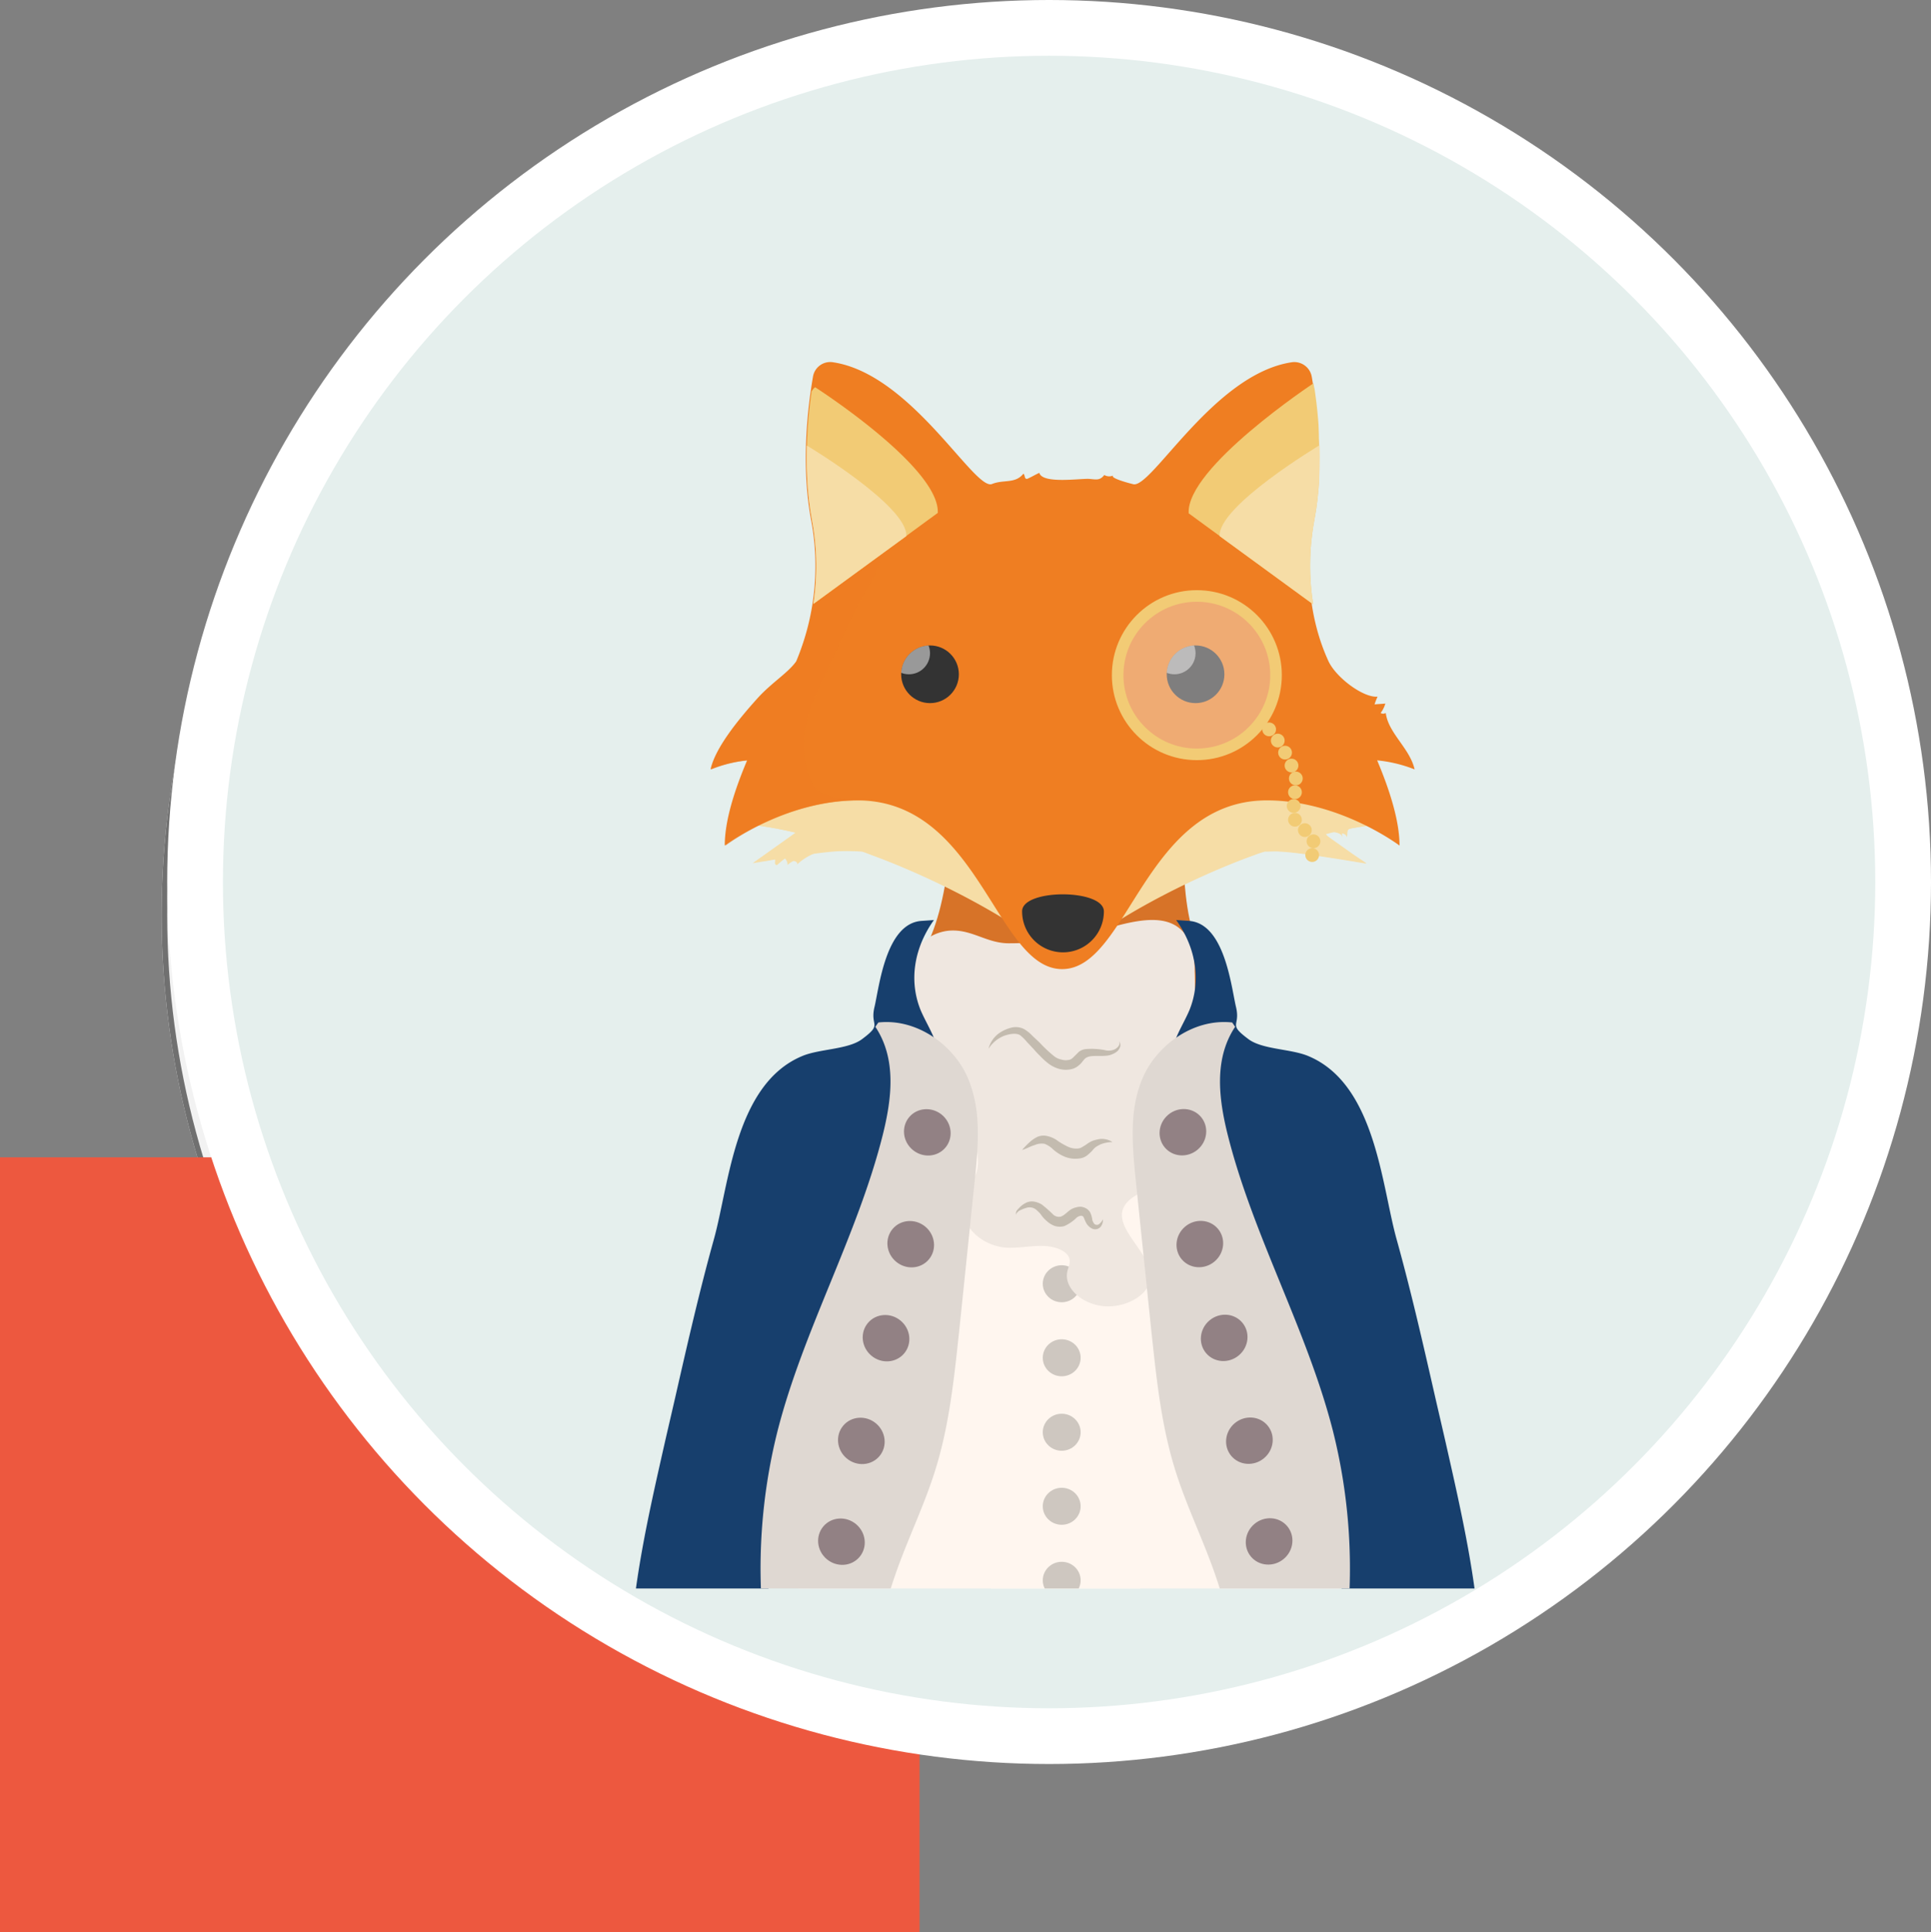 <svg xmlns="http://www.w3.org/2000/svg" xmlns:xlink="http://www.w3.org/1999/xlink" viewBox="0 0 346.481 346.634">
  <rect x="0" y="0" width="346.481" height="346.634" fill="#808080" stroke="none"/>
  <defs>
    <style>
      .cls-1 {
        fill: #f2f2f2;
        stroke: #707070;
      }

      .cls-2 {
        fill: #ed583f;
      }

      .cls-3 {
        fill: #e5efed;
        stroke: #fff;
        stroke-width: 10px;
      }

      .cls-4 {
        clip-path: url(#clip-path);
      }

      .cls-5 {
        fill: #d77328;
      }

      .cls-18, .cls-19, .cls-21, .cls-25, .cls-29, .cls-5 {
        fill-rule: evenodd;
      }

      .cls-6 {
        fill: #143f6b;
      }

      .cls-7 {
        fill: #e9e1da;
      }

      .cls-8 {
        fill: #474042;
      }

      .cls-9 {
        fill: #5c5356;
      }

      .cls-10 {
        fill: #fff6ef;
      }

      .cls-11 {
        fill: #cec7c0;
      }

      .cls-12 {
        fill: #efe7e0;
      }

      .cls-13, .cls-19, .cls-29 {
        fill: #ef7e22;
      }

      .cls-14 {
        fill: #173f6d;
      }

      .cls-15 {
        fill: #dfd8d2;
      }

      .cls-16 {
        fill: #928184;
      }

      .cls-17 {
        fill: #c3bbaf;
      }

      .cls-18 {
        fill: #f6dda6;
      }

      .cls-20 {
        clip-path: url(#clip-path-2);
      }

      .cls-21, .cls-28 {
        fill: #f2cb75;
      }

      .cls-22, .cls-25 {
        fill: #333;
      }

      .cls-23 {
        clip-path: url(#clip-path-4);
      }

      .cls-24 {
        fill: #fff;
        opacity: 0.5;
      }

      .cls-26 {
        fill: #f0eeed;
        opacity: 0.4;
      }

      .cls-27, .cls-32 {
        fill: none;
      }

      .cls-27 {
        stroke: #f2cb75;
        stroke-miterlimit: 10;
        stroke-width: 2.077px;
      }

      .cls-29 {
        opacity: 0.6;
      }

      .cls-30 {
        clip-path: url(#clip-path-6);
      }

      .cls-31 {
        stroke: none;
      }
    </style>
    <clipPath id="clip-path">
      <rect id="Rectangle_520" data-name="Rectangle 520" width="250.813" height="223.631"/>
    </clipPath>
    <clipPath id="clip-path-2">
      <path id="Path_926" data-name="Path 926" d="M701.8,113.473c14.209,0,14.9-30.271,36.912-30.271a42.742,42.742,0,0,1,23.012,7.336c0-7.954-4.865-18.842-9.807-27.722a44.475,44.475,0,0,1-4.865-29.807c1.931-10.193.541-20.927-.309-25.792a3.18,3.18,0,0,0-3.552-2.626c-14.131,2.085-25.406,23.089-28.572,21.853" transform="translate(-701.8 -4.562)"/>
    </clipPath>
    <clipPath id="clip-path-4">
      <circle id="Ellipse_241" data-name="Ellipse 241" cx="5.174" cy="5.174" r="5.174"/>
    </clipPath>
    <clipPath id="clip-path-6">
      <path id="Path_932" data-name="Path 932" d="M671.8,26.545c-3.166,1.236-14.44-19.769-28.572-21.853a3.137,3.137,0,0,0-3.552,2.626c-.849,4.942-2.239,15.6-.309,25.792a44.548,44.548,0,0,1-4.865,29.807c-4.942,8.958-9.807,19.769-9.807,27.722A42.743,42.743,0,0,1,647.712,83.3c22.008,0,22.7,30.271,36.911,30.271" transform="translate(-624.7 -4.662)"/>
    </clipPath>
  </defs>
  <g id="Group_877" data-name="Group 877" transform="translate(-982 -1892.366)">
    <g id="Group_874" data-name="Group 874" transform="translate(6 -73)">
      <g id="Ellipse_3" data-name="Ellipse 3" class="cls-1" transform="translate(1005 1979)">
        <circle class="cls-31" cx="150.5" cy="150.5" r="150.5"/>
        <circle class="cls-32" cx="150.5" cy="150.5" r="150"/>
      </g>
      <g id="Group_819" data-name="Group 819" transform="translate(6 -3)">
        <rect id="Rectangle_11" data-name="Rectangle 11" class="cls-2" width="165" height="139" transform="translate(970 2176)"/>
        <g id="Group_818" data-name="Group 818" transform="translate(-1226 -67)">
          <circle id="Ellipse_259" data-name="Ellipse 259" class="cls-3" cx="153.241" cy="153.241" r="153.241" transform="translate(2231 2040.366)"/>
          <g id="Group_815" data-name="Group 815" transform="translate(2265.807 2096.725)">
            <g id="Group_814" data-name="Group 814" class="cls-4">
              <path id="Path_897" data-name="Path 897" class="cls-5" d="M673.851,104.7c-1.622,14.517-2.008,27.8-11.351,34.9,10.27,8.8,17.915,13.128,31.352,13.128,13.359,0,18.61-4.556,28.88-13.436-9.344-7.1-7.413-19.151-9.035-33.668" transform="translate(-572.075 -23.85)"/>
              <g id="Group_800" data-name="Group 800" transform="translate(43.04 103.695)">
                <path id="Path_898" data-name="Path 898" class="cls-6" d="M603.441,322.227a44.784,44.784,0,0,1,4.093,9.807,125.533,125.533,0,0,1,4.942,21.313c.849,5.946,2.162,13.436-.309,19.228a52.448,52.448,0,0,1-3.32,5.714c-1.39,2.471-4.4,7.413.386,7.722,5.328.386,11.429-.772,16.68-1.544a33.375,33.375,0,0,1-2.008-11.274c-.077-6.641,1-13.05.541-19.691-.309-4.479,2.934-11.429,6.178-14.9a4.974,4.974,0,0,0,1.39-2.008,3.5,3.5,0,0,0-.154-1.776c-1-3.629-2.008-7.336-3.166-10.888a4.087,4.087,0,0,0-1-1.776,3.238,3.238,0,0,0-1.7-.618,41.924,41.924,0,0,0-23.089.772" transform="translate(-601.538 -176.653)"/>
                <rect id="Rectangle_519" data-name="Rectangle 519" class="cls-6" width="52.819" height="30.579" transform="translate(52.791 184.261)"/>
                <g id="Group_794" data-name="Group 794" transform="translate(66.788 152.524)">
                  <path id="Path_899" data-name="Path 899" class="cls-7" d="M747.838,331.8a58.2,58.2,0,0,1,6.95,33.2c-.386,3.938-1.158,7.877-.695,11.815.463,4.324,2.317,8.34,3.4,12.587,3.012,11.66-.232,23.861-3.4,35.522a5.929,5.929,0,0,1-1.39,2.78c-1.467,1.39-3.938,1.158-6.023.772a233.075,233.075,0,0,1-29.962-7.568c-2.162-.7-4.788-1.158-5.946-2.857-3.552-5.174.154-18.379-6.023-25.328-1.39-1.544-3.4-2.7-4.788-4.247-3.4-3.784-2.7-9.344-1.853-14.209,1.7-9.112-11.969-22.24-10.348-31.352" transform="translate(-687.626 -331.8)"/>
                  <path id="Path_900" data-name="Path 900" class="cls-8" d="M752.818,494.314H724.556c-2.625,0-4.865-1.622-5.1-3.784L712.9,425.2c-.232-2.394,2.085-4.4,5.1-4.4h41.39c2.934,0,5.328,2.008,5.1,4.4l-6.564,65.329C757.683,492.692,755.444,494.314,752.818,494.314Z" transform="translate(-693.379 -352.074)"/>
                  <path id="Path_901" data-name="Path 901" class="cls-9" d="M721.4,510.2l.927,9.035,42.7,4.556c1.7.154,3.243-.927,3.243-2.317v-.541a2.332,2.332,0,0,0-1.39-2.008l-7.027-3.32v-4.633Z" transform="translate(-695.32 -372.438)"/>
                </g>
                <g id="Group_795" data-name="Group 795" transform="translate(16.343 131.288)">
                  <path id="Path_902" data-name="Path 902" class="cls-7" d="M635.6,304.3a58.2,58.2,0,0,0-6.95,33.2c.386,3.938,1.158,7.877.7,11.815-.463,4.324-2.317,8.34-3.4,12.587-3.012,11.66.232,23.861,3.4,35.522a5.931,5.931,0,0,0,1.39,2.78c1.467,1.39,3.938,1.158,6.023.772a233.071,233.071,0,0,0,29.962-7.568c2.162-.7,2.625,0,4.324-1.467,7.1-6.023,1.544-19.846,7.645-26.718,1.39-1.544,3.4-2.7,4.788-4.247,3.4-3.784,2.7-9.344,1.853-14.209-1.7-9.112,11.969-22.24,10.348-31.352" transform="translate(-622.858 -304.3)"/>
                  <path id="Path_903" data-name="Path 903" class="cls-8" d="M636.356,466.814h28.263c2.626,0,4.865-1.622,5.1-3.784l6.564-65.329c.232-2.394-2.085-4.4-5.1-4.4h-41.39c-2.934,0-5.328,2.008-5.1,4.4l6.564,65.329C631.491,465.115,633.73,466.814,636.356,466.814Z" transform="translate(-622.842 -324.574)"/>
                  <path id="Path_904" data-name="Path 904" class="cls-9" d="M669.173,482.7l-.927,9.035-42.7,4.556c-1.7.154-3.243-.927-3.243-2.317v-.541a2.332,2.332,0,0,1,1.39-2.008l7.027-3.32v-4.633Z" transform="translate(-622.3 -344.938)"/>
                </g>
                <path id="Path_905" data-name="Path 905" class="cls-10" d="M738.612,266.182c9.344,13.05-16.6,44.247-16.6,44.247s-19.073-12.973-33.591-12.741c-1.544-17.22-3.012-30.811-4.556-48.031-.695-8.185-1.467-16.448-1-24.633.618-11.66,3.707-23.166,7.027-34.518q3.822-13.2,8.34-26.178c1.158-3.32,2.471-6.873,5.792-9.112,3.012-2.008,7.1-2.548,10.965-2.239,13.282.849,17.22,15.753,19.614,26.564,6.95,31.506,18.224,60.232,10.116,95.522" transform="translate(-619.72 -138.523)"/>
                <path id="Path_906" data-name="Path 906" class="cls-10" d="M648.246,258c-9.344,13.05,12.432,51.429,12.432,51.429s23.166-16.525,37.684-16.294c1.544-17.22,3.012-34.44,4.556-51.583.7-8.185,1.467-16.448,1-24.633-.618-11.66-3.707-23.166-7.027-34.518q-3.822-13.2-8.34-26.178c-1.158-3.32-2.471-6.873-5.792-9.112-3.012-2.008-7.1-2.548-10.965-2.239-13.282.849-17.22,15.753-19.614,26.564-6.95,31.506-18.224,60.232-10.116,95.522" transform="translate(-609.819 -136.678)"/>
                <g id="Group_796" data-name="Group 796" transform="translate(74.258 61.944)">
                  <ellipse id="Ellipse_222" data-name="Ellipse 222" class="cls-11" cx="3.398" cy="3.32" rx="3.398" ry="3.32"/>
                  <ellipse id="Ellipse_223" data-name="Ellipse 223" class="cls-11" cx="3.398" cy="3.32" rx="3.398" ry="3.32" transform="translate(0 13.282)"/>
                  <ellipse id="Ellipse_224" data-name="Ellipse 224" class="cls-11" cx="3.398" cy="3.32" rx="3.398" ry="3.32" transform="translate(0 26.641)"/>
                  <ellipse id="Ellipse_225" data-name="Ellipse 225" class="cls-11" cx="3.398" cy="3.32" rx="3.398" ry="3.32" transform="translate(0 39.923)"/>
                  <ellipse id="Ellipse_226" data-name="Ellipse 226" class="cls-11" cx="3.398" cy="3.32" rx="3.398" ry="3.32" transform="translate(0 53.205)"/>
                </g>
                <path id="Path_907" data-name="Path 907" class="cls-8" d="M641.6,303.482c11.043,4.324,23.4,5.483,35.522,5.405s24.17-1.467,36.294-2.008c4.71-.232,9.575-.309,14.054-1.7a4.884,4.884,0,0,0,1.776-.927,3.692,3.692,0,0,0,.772-1.776,21.7,21.7,0,0,0-.85-10.425c-27.722,3.012-56.6,5.946-83.012-1.853" transform="translate(-610.354 -169.8)"/>
                <path id="Path_908" data-name="Path 908" class="cls-12" d="M671.208,156.536a15.039,15.039,0,0,0-1.853-2.008c-4.324-4.17-5.714-12.278-.618-16.448a8.245,8.245,0,0,1,4.247-1.853c4.17-.463,6.873,2.239,10.965,2.239a57.286,57.286,0,0,0,14.595-1.853c6.332-1.622,14.595-4.942,17.761,1.39a13.532,13.532,0,0,1,1,5.483c.154,4.324-.232,8.185,1.93,12.278,1.313,2.394,2.626,4.865,4.016,7.259-3.166,2.085-8.649-.695-12.51.695-3.784,1.39-3.012,5.405-1.081,8.108s4.479,5.869,2.317,8.572c-1.622,2.008-5.251,2.7-6.873,4.633-3.475,4.17,4.865,8.88,4.247,13.745-.386,2.857-4.479,5.174-8.417,4.788s-7.1-3.32-6.487-6.178c.154-.772.618-1.544.386-2.317-.386-1.544-2.857-2.317-5.019-2.317s-4.324.463-6.487.309c-3.938-.386-6.873-3.089-7.49-5.869-.7-3.4,1.776-5.251,2.471-8.185.541-2.548-.849-6.255-1.467-8.8C675.842,165.571,674.374,160.551,671.208,156.536Z" transform="translate(-615.792 -134.284)"/>
                <path id="Path_909" data-name="Path 909" class="cls-6" d="M789.094,317.1c-5.406,9.112-5.946,19.923-6.718,29.962-.232,3.243-.541,6.409-.541,9.653,0,2.857,1,5.328,1.622,8.185a55.789,55.789,0,0,1,.618,18.61,3.047,3.047,0,0,1-.772,1.931,4.132,4.132,0,0,1-2.162.849,29.516,29.516,0,0,1-5.251.463,2.455,2.455,0,0,1-1.081-.154,1.811,1.811,0,0,1-.849-.849c-3.861-5.792-1.776-12.9-2.394-19.305-.695-6.409-.927-11.815-4.865-17.529" transform="translate(-638.851 -175.928)"/>
                <path id="Path_910" data-name="Path 910" class="cls-13" d="M766.7,334.352c.077,1.467.154,3.012-.849,4.17a9.32,9.32,0,0,1-2.162,1.622c-3.32,2.162-5.251,6.255-3.4,9.421,1.776,3.012,6.1,4.015,9.961,4.633,5.174.849,11.969.618,14.672-4.015,1.7-2.857,4.4-9.575-.232-11.506-1.081-.463-2.394-.541-3.32-1.158-1.158-.772-1.93-5.714-1.158-6.718" transform="translate(-637.226 -179.049)"/>
                <path id="Path_911" data-name="Path 911" class="cls-12" d="M784.792,334.264a6.545,6.545,0,0,1-1.158-.541,3.966,3.966,0,0,0-2.78-.541,2.708,2.708,0,0,0-1.081.463,6.283,6.283,0,0,0-3.166-1.158,19.169,19.169,0,0,0-4.71.541c-1.544.309-2.625-1.467-3.784-1.931a4.648,4.648,0,0,0-5.406,1.467c-1.158,1.7,1.236,3.32,1.236,5.174a1.784,1.784,0,0,0,1.544,1.93c1,.077,1.622-.772,2.008-1.467a2.564,2.564,0,0,0,2.394,2.008,2.19,2.19,0,0,0,2.008-1.236,2.8,2.8,0,0,0,.232-1.776,1.311,1.311,0,0,0,.463.463,3.886,3.886,0,0,0,2.239.927,2.156,2.156,0,0,0,1.544-.618,1.322,1.322,0,0,0,.927,1.236,2.664,2.664,0,0,0,2.394-.463,1.2,1.2,0,0,0,.463.618,1.774,1.774,0,0,0,1.853-.077,1.366,1.366,0,0,0,.618-1.313c-.463.618.541,1.158,1.158,1.235a3.883,3.883,0,0,0,2.085-.618,2.951,2.951,0,0,0,1.467-1.236,2.906,2.906,0,0,0,.077-1.622,1.622,1.622,0,0,0-.541-1.081,2.011,2.011,0,0,0-1.158-.309A5.264,5.264,0,0,0,784.792,334.264Z" transform="translate(-637.869 -179.038)"/>
                <path id="Path_912" data-name="Path 912" class="cls-14" d="M730.288,134.454c6.409.463,7.568,11.892,8.417,15.444s-1.544,2.934,2.162,5.714c2.471,1.931,7.722,1.776,10.811,3.089,12.046,5.019,13.128,23.089,15.83,32.819,2.625,9.421,4.788,18.919,6.95,28.417.618,2.7,1.235,5.328,1.853,8.031,2.934,12.973,5.946,26.023,6.332,39.228.077,2.857.386,6.023-.386,8.8a41.09,41.09,0,0,0-1.081,6.873,29.761,29.761,0,0,1-1.313,5.637c-.463,1.7-.772,2.471-2.934,2.548-3.938.154-7.954-.077-11.892-.077-3.4,0-6.873-1.467-10.039-2.394a1.244,1.244,0,0,1-.54-.309c-.077-.154-2.394-.154-2.394-.232-.309-6.409,1.93-13.2,3.552-19.537,6.332-24.788-2.934-48.8-12.9-71.97-4.942-11.583-19.228-27.491-15.135-40.078.7-2.085,1.931-4.015,2.78-6.023,2.085-5.174,1.235-11.043-2.394-16.139C727.894,134.3,730.288,134.454,730.288,134.454Z" transform="translate(-629.775 -134.287)"/>
                <path id="Path_913" data-name="Path 913" class="cls-15" d="M736.575,158.849c-3.861,5.792-2.934,12.973-1.313,19.46,4.556,18.07,14.209,34.9,18.842,52.973A101.211,101.211,0,0,1,746,302.247c-1.7,3.32-5.328,5.869-7.877,8.726.463-17.992.927-36.294-5.019-53.514-2.162-6.332-5.174-12.433-7.181-18.765-2.626-8.263-3.475-16.834-4.4-25.406l-2.78-26.873c-.618-6.178-1.236-12.587,1.236-18.379s9.035-10.734,16.062-9.961" transform="translate(-627.799 -139.685)"/>
                <ellipse id="Ellipse_227" data-name="Ellipse 227" class="cls-16" cx="4.247" cy="4.093" rx="4.247" ry="4.093" transform="matrix(0.767, -0.642, 0.642, 0.767, 93.517, 37.666)"/>
                <ellipse id="Ellipse_228" data-name="Ellipse 228" class="cls-16" cx="4.247" cy="4.093" rx="4.247" ry="4.093" transform="matrix(0.767, -0.642, 0.642, 0.767, 96.555, 57.73)"/>
                <ellipse id="Ellipse_229" data-name="Ellipse 229" class="cls-16" cx="4.247" cy="4.093" rx="4.247" ry="4.093" transform="matrix(0.767, -0.642, 0.642, 0.767, 100.924, 74.562)"/>
                <ellipse id="Ellipse_230" data-name="Ellipse 230" class="cls-16" cx="4.247" cy="4.093" rx="4.247" ry="4.093" transform="matrix(0.767, -0.642, 0.642, 0.767, 105.449, 93.007)"/>
                <ellipse id="Ellipse_231" data-name="Ellipse 231" class="cls-16" cx="4.247" cy="4.093" rx="4.247" ry="4.093" transform="matrix(0.767, -0.642, 0.642, 0.767, 108.984, 111.08)"/>
                <ellipse id="Ellipse_232" data-name="Ellipse 232" class="cls-16" cx="4.247" cy="4.093" rx="4.247" ry="4.093" transform="matrix(0.767, -0.642, 0.642, 0.767, 111.859, 129.302)"/>
                <path id="Path_914" data-name="Path 914" class="cls-13" d="M625.533,334.352c-.077,1.467-.154,3.012.849,4.17a9.32,9.32,0,0,0,2.162,1.622c3.32,2.162,5.251,6.255,3.4,9.421-1.776,3.012-6.1,4.015-9.961,4.633-5.174.849-11.969.618-14.672-4.015-1.7-2.857-4.4-9.575.232-11.506,1.081-.463,2.394-.541,3.32-1.158,1.158-.772,1.931-5.714,1.158-6.718" transform="translate(-602.009 -179.049)"/>
                <path id="Path_915" data-name="Path 915" class="cls-12" d="M608.2,334.264a6.545,6.545,0,0,0,1.158-.541,3.966,3.966,0,0,1,2.78-.541,2.707,2.707,0,0,1,1.081.463,6.284,6.284,0,0,1,3.166-1.158,19.169,19.169,0,0,1,4.71.541c1.544.309,2.625-1.467,3.784-1.931a4.648,4.648,0,0,1,5.405,1.467c1.158,1.7-1.236,3.32-1.236,5.174a1.784,1.784,0,0,1-1.544,1.93c-1,.077-1.622-.772-2.008-1.467a2.564,2.564,0,0,1-2.394,2.008,2.19,2.19,0,0,1-2.008-1.236,2.8,2.8,0,0,1-.232-1.776,1.311,1.311,0,0,1-.463.463,3.886,3.886,0,0,1-2.24.927,2.156,2.156,0,0,1-1.544-.618,1.322,1.322,0,0,1-.927,1.236,2.664,2.664,0,0,1-2.394-.463,1.2,1.2,0,0,1-.463.618,1.774,1.774,0,0,1-1.853-.077,1.366,1.366,0,0,1-.618-1.313c.463.618-.54,1.158-1.158,1.235a3.883,3.883,0,0,1-2.085-.618,2.95,2.95,0,0,1-1.467-1.236,2.906,2.906,0,0,1-.077-1.622,1.622,1.622,0,0,1,.541-1.081,2.011,2.011,0,0,1,1.158-.309A5.265,5.265,0,0,1,608.2,334.264Z" transform="translate(-602.131 -179.038)"/>
                <path id="Path_916" data-name="Path 916" class="cls-14" d="M653.618,134.454c-6.409.463-7.568,11.892-8.417,15.444s1.544,2.934-2.162,5.714c-2.471,1.931-7.722,1.776-10.811,3.089-12.046,5.019-13.128,23.089-15.83,32.819-2.625,9.421-4.788,18.919-6.95,28.417-.618,2.7-1.235,5.328-1.853,8.031-2.934,12.973-5.946,26.023-6.332,39.228-.077,2.857-.386,6.023.386,8.8a41.09,41.09,0,0,1,1.081,6.873,29.757,29.757,0,0,0,1.313,5.637c.463,1.7.772,2.471,2.934,2.548,3.938.154,7.954-.077,11.892-.077,3.4,0,6.873-1.467,10.039-2.394a1.244,1.244,0,0,0,.541-.309.7.7,0,0,0,.077-.386c.309-6.409.309-13.05-1.313-19.382-6.332-24.788,2.934-48.8,12.9-71.97,4.942-11.583,19.228-27.491,15.135-40.078-.695-2.085-1.93-4.015-2.78-6.023-2.085-5.174-1.236-11.043,2.394-16.139C655.935,134.3,653.618,134.454,653.618,134.454Z" transform="translate(-601.137 -134.287)"/>
                <path id="Path_917" data-name="Path 917" class="cls-15" d="M652.32,158.849c3.861,5.792,2.934,12.973,1.313,19.46-4.556,18.07-14.209,34.9-18.842,52.973a101.211,101.211,0,0,0,8.108,70.966c1.7,3.32,5.328,5.869,7.877,8.726-.463-17.992-.927-36.294,5.019-53.514,2.162-6.332,5.174-12.433,7.181-18.765,2.626-8.263,3.475-16.834,4.4-25.406l2.78-26.873c.618-6.178,1.235-12.587-1.236-18.379s-9.035-10.734-16.062-9.961" transform="translate(-608.101 -139.685)"/>
                <ellipse id="Ellipse_233" data-name="Ellipse 233" class="cls-16" cx="4.093" cy="4.247" rx="4.093" ry="4.247" transform="matrix(0.642, -0.767, 0.767, 0.642, 47.657, 38.514)"/>
                <ellipse id="Ellipse_234" data-name="Ellipse 234" class="cls-16" cx="4.093" cy="4.247" rx="4.093" ry="4.247" transform="matrix(0.642, -0.767, 0.767, 0.642, 44.68, 58.58)"/>
                <ellipse id="Ellipse_235" data-name="Ellipse 235" class="cls-16" cx="4.093" cy="4.247" rx="4.093" ry="4.247" transform="matrix(0.642, -0.767, 0.767, 0.642, 40.25, 75.444)"/>
                <ellipse id="Ellipse_236" data-name="Ellipse 236" class="cls-16" cx="4.093" cy="4.247" rx="4.093" ry="4.247" transform="matrix(0.642, -0.767, 0.767, 0.642, 35.819, 93.869)"/>
                <ellipse id="Ellipse_237" data-name="Ellipse 237" class="cls-16" cx="4.093" cy="4.247" rx="4.093" ry="4.247" transform="matrix(0.642, -0.767, 0.767, 0.642, 32.248, 111.952)"/>
                <ellipse id="Ellipse_238" data-name="Ellipse 238" class="cls-16" cx="4.093" cy="4.247" rx="4.093" ry="4.247" transform="matrix(0.642, -0.767, 0.767, 0.642, 29.407, 130.162)"/>
                <g id="Group_797" data-name="Group 797" transform="translate(70.552 38.68)">
                  <path id="Path_918" data-name="Path 918" class="cls-17" d="M692.5,186.942a16.068,16.068,0,0,1,1.622-1.622,6.566,6.566,0,0,1,1.081-.7,2.789,2.789,0,0,1,1.39-.232,4.89,4.89,0,0,1,2.394,1,13.21,13.21,0,0,0,1.776,1,3.47,3.47,0,0,0,1.7.309,1.726,1.726,0,0,0,.772-.232c.232-.154.541-.309.849-.541a4.924,4.924,0,0,1,1.081-.618,7.226,7.226,0,0,1,1.235-.309,3.465,3.465,0,0,1,2.317.541,5.9,5.9,0,0,0-2.085.386,8.415,8.415,0,0,0-.849.463,2.949,2.949,0,0,0-.695.695,10.993,10.993,0,0,1-.927.849,2.8,2.8,0,0,1-1.313.541,5.149,5.149,0,0,1-2.7-.309,7.322,7.322,0,0,1-2.085-1.313,4.4,4.4,0,0,0-1.544-1,3.057,3.057,0,0,0-1.776.232C693.89,186.324,693.195,186.788,692.5,186.942Z" transform="translate(-692.5 -184.373)"/>
                </g>
                <g id="Group_798" data-name="Group 798" transform="translate(64.528 19.221)">
                  <path id="Path_919" data-name="Path 919" class="cls-17" d="M684.7,163.055a4.863,4.863,0,0,1,2.239-3.012,6.685,6.685,0,0,1,1.853-.772,3.283,3.283,0,0,1,2.239.232,6.737,6.737,0,0,1,1.544,1.236l1.313,1.236a24.137,24.137,0,0,0,2.548,2.394,2.938,2.938,0,0,0,1.313.618,2.578,2.578,0,0,0,1.313.077c.463-.077.618-.232,1.081-.695l.772-.772a2.708,2.708,0,0,1,1.081-.463,12.386,12.386,0,0,1,3.861.232,2.624,2.624,0,0,0,1.544-.232,2.082,2.082,0,0,0,.618-.541,1.072,1.072,0,0,0,.155-.849,1.264,1.264,0,0,1,.154.927,2,2,0,0,1-.541.849,3.549,3.549,0,0,1-1.853.772c-1.313.154-2.548-.077-3.4.232-.463.154-.618.386-1,.849a3.64,3.64,0,0,1-.772.772,2.853,2.853,0,0,1-1.081.541,4.4,4.4,0,0,1-2.239,0,5.594,5.594,0,0,1-1.93-.927,11.858,11.858,0,0,1-1.467-1.313c-.463-.463-.849-.849-1.236-1.313l-1.236-1.313a8.125,8.125,0,0,0-1.158-1.158c-.618-.463-1.853-.309-2.934.077A5.874,5.874,0,0,0,684.7,163.055Z" transform="translate(-684.7 -159.175)"/>
                </g>
                <g id="Group_799" data-name="Group 799" transform="translate(69.438 50.495)">
                  <path id="Path_920" data-name="Path 920" class="cls-17" d="M691.09,202.088a1.09,1.09,0,0,1,.077-.695,3.365,3.365,0,0,1,.463-.541,4.058,4.058,0,0,1,1.081-.849,2.425,2.425,0,0,1,1.544-.309,4.139,4.139,0,0,1,1.467.541,24.83,24.83,0,0,1,1.931,1.7,1.523,1.523,0,0,0,1.467.463,2.894,2.894,0,0,0,.772-.463l.463-.386a4.294,4.294,0,0,1,.618-.463,3.67,3.67,0,0,1,1.7-.463,2.516,2.516,0,0,1,1,.309,1.993,1.993,0,0,1,.7.695,3.91,3.91,0,0,1,.386,1.313,1.808,1.808,0,0,0,.386.772.675.675,0,0,0,.772.077,2.36,2.36,0,0,0,.772-.927,2.157,2.157,0,0,1-.386,1.313,1.293,1.293,0,0,1-1.544.386A2.41,2.41,0,0,1,703.6,203.4c-.232-.463-.309-.772-.463-1-.155-.154-.232-.154-.463-.154a1.748,1.748,0,0,0-.695.309,7.3,7.3,0,0,1-2.239,1.544,3.02,3.02,0,0,1-1.853-.077,4.288,4.288,0,0,1-1.313-.849,5.485,5.485,0,0,1-.927-1,4.042,4.042,0,0,0-.772-.849,1.868,1.868,0,0,0-1.776-.541,6.055,6.055,0,0,0-1.081.386,1.935,1.935,0,0,0-.541.309C691.245,201.7,691.09,201.856,691.09,202.088Z" transform="translate(-691.058 -199.674)"/>
                </g>
              </g>
              <g id="Group_813" data-name="Group 813" transform="translate(57.684 3.523)">
                <path id="Path_921" data-name="Path 921" class="cls-18" d="M742.777,109.554s-6.8-7.954-20.927-7.954c-24.865,0-34.595,24.479-36.911,31.583-2.317-7.1-12.046-31.583-36.911-31.583-14.131,0-20.927,7.954-20.927,7.954a68.162,68.162,0,0,1,9.884,1.622l-7.722,5.483s11.583-2.008,15.521-2.162a38.907,38.907,0,0,1,4.093.077c.541.154,1.081.386,1.7.618,12.047,4.4,27.336,12.433,34.054,19.074l-.232.927c.154-.232.386-.386.541-.618.155.232.386.386.541.618l-.232-.927c6.718-6.718,22.008-14.749,34.054-19.074a17.367,17.367,0,0,1,1.853-.618c1.081,0,2.008-.077,2.7,0,3.938.154,15.521,2.162,15.521,2.162l-7.413-5.251A61.15,61.15,0,0,1,742.777,109.554Z" transform="translate(-621.695 -26.666)"/>
                <path id="Path_922" data-name="Path 922" class="cls-18" d="M742.777,109.554S735.9,101.6,721.85,101.6c-24.865,0-34.595,24.479-36.911,31.583-2.317-7.1-12.046-31.583-36.911-31.583-14.131,0-20.927,7.954-20.927,7.954a68.162,68.162,0,0,1,9.884,1.622s-7.645,5.483-7.722,5.483c1-.695,2.857-.077,3.861-.927.232.232.154.386.154.695-.077.232.077.618.309.541a.27.27,0,0,0,.154-.077,16.187,16.187,0,0,1,1.313-1.081,1.572,1.572,0,0,1,.463,1.158,4.641,4.641,0,0,1,1-.695c.386-.077.927.309.695.618a9.967,9.967,0,0,1,3.166-2.008,20.77,20.77,0,0,1,4.4-.463,38.908,38.908,0,0,1,4.093.077c.541.154,1.081.386,1.7.618,12.046,4.4,27.336,12.433,34.054,19.074l-.232.927c.154-.232.386-.386.541-.618.154.232.386.386.541.618l-.232-.927c6.718-6.718,22.008-14.749,34.054-19.074a17.385,17.385,0,0,1,1.853-.618c1.081,0,2.008-.077,2.7,0,3.938.154,15.521,2.162,15.521,2.162-2.317-1.622-5.792-3.32-7.49-5.483.541-.386,3.552-.077,3.012.927a.914.914,0,0,0,.077-.772.927.927,0,0,1,.927.695c.154-1.622-.077-1.467,1.7-1.776.927-.154,1.93-.309,2.857-.463C740.692,109.708,742.545,109.322,742.777,109.554Z" transform="translate(-621.695 -26.666)"/>
                <path id="Path_923" data-name="Path 923" class="cls-18" d="M645.17,101.5c-14.131,0-18.07,7.954-18.07,7.954a68.164,68.164,0,0,1,9.884,1.622l1.544-.849a31.1,31.1,0,0,1,8.649-3.012c3.552-.618,12.664-2.008,12.664-2.008S647.1,101.5,645.17,101.5Z" transform="translate(-621.695 -26.644)"/>
                <path id="Path_924" data-name="Path 924" class="cls-19" d="M746.433,77.742c-.849-3.784-4.71-6.487-5.174-10.116a.982.982,0,0,1-.927,0,5.019,5.019,0,0,0,.849-1.7c-.618.077-1.236.077-1.931.154a10.306,10.306,0,0,1,.541-1.39c-2.548.232-7.413-3.4-8.8-6.332-3.552-7.722-4.247-16.68-2.7-25.251,1.931-10.193.541-20.927-.309-25.792a3.18,3.18,0,0,0-3.552-2.626C710.294,6.776,699.02,27.78,695.854,26.545c-.077,0-4.324-1.081-3.475-1.544a1.735,1.735,0,0,1-1.622-.077c-.849,1.081-1.544.772-2.78.695-1.7-.077-8.34.927-8.88-1.081-.7.309-1.313.695-2.008,1a.464.464,0,0,1-.309.077c-.386-.077-.232-.695-.541-.927-1.467,1.853-3.552,1-5.637,1.853-3.166,1.236-14.44-19.769-28.572-21.853a3.137,3.137,0,0,0-3.552,2.626c-.849,4.942-2.239,15.6-.309,25.792a44.173,44.173,0,0,1-2.7,25.251c-1.467,2.085-4.479,3.861-7.027,6.718-3.4,3.784-7.49,8.8-8.34,12.664a23.754,23.754,0,0,1,6.564-1.622c-2.317,5.483-4.015,10.888-4.015,15.29,0,0,10.734-8.108,23.784-8.108,21.931,0,24.865,30.271,36.757,30.271S697.938,83.3,719.946,83.3c13.05,0,23.784,8.108,23.784,8.108,0-4.324-1.7-9.807-4.016-15.29A24.923,24.923,0,0,1,746.433,77.742Z" transform="translate(-620.1 -4.585)"/>
                <g id="Group_803" data-name="Group 803" transform="translate(63.089)">
                  <g id="Group_801" data-name="Group 801" class="cls-20">
                    <path id="Path_925" data-name="Path 925" class="cls-21" d="M753.592,49.291c.849-11.892,1.544-31.2.463-37.375-.077-.618-.386-1.622-.463-2.317,0,0-22.857,15.135-22.394,23.321Z" transform="translate(-708.495 -5.71)"/>
                  </g>
                  <g id="Group_802" data-name="Group 802" class="cls-20">
                    <path id="Path_927" data-name="Path 927" class="cls-18" d="M755.233,52.572c6.718-8.185,1.39-28.263,1.081-28.572,0,0-18.224,10.888-17.915,16.294Z" transform="translate(-710.136 -8.99)"/>
                  </g>
                </g>
                <circle id="Ellipse_239" data-name="Ellipse 239" class="cls-22" cx="5.174" cy="5.174" r="5.174" transform="translate(34.209 50.918)"/>
                <g id="Group_805" data-name="Group 805" transform="translate(34.209 50.918)">
                  <g id="Group_804" data-name="Group 804" class="cls-23" transform="translate(0 0)">
                    <circle id="Ellipse_240" data-name="Ellipse 240" class="cls-24" cx="3.784" cy="3.784" r="3.784" transform="translate(-2.394 -2.394)"/>
                  </g>
                </g>
                <path id="Path_929" data-name="Path 929" class="cls-25" d="M707.172,131.395a7.336,7.336,0,0,1-14.672,0C692.423,127.3,707.172,127.3,707.172,131.395Z" transform="translate(-636.592 -32.754)"/>
                <circle id="Ellipse_242" data-name="Ellipse 242" class="cls-22" cx="5.174" cy="5.174" r="5.174" transform="translate(81.854 50.918)"/>
                <g id="Group_807" data-name="Group 807" transform="translate(81.854 50.918)">
                  <g id="Group_806" data-name="Group 806" class="cls-23" transform="translate(0 0)">
                    <circle id="Ellipse_243" data-name="Ellipse 243" class="cls-24" cx="3.784" cy="3.784" r="3.784" transform="translate(-2.394 -2.394)"/>
                  </g>
                </g>
                <g id="Group_809" data-name="Group 809" transform="translate(73.051 42.038)">
                  <circle id="Ellipse_245" data-name="Ellipse 245" class="cls-26" cx="14.209" cy="14.209" r="14.209"/>
                  <circle id="Ellipse_246" data-name="Ellipse 246" class="cls-27" cx="14.209" cy="14.209" r="14.209"/>
                  <g id="Group_808" data-name="Group 808" transform="translate(25.946 22.703)">
                    <circle id="Ellipse_247" data-name="Ellipse 247" class="cls-28" cx="1.236" cy="1.236" r="1.236"/>
                    <circle id="Ellipse_248" data-name="Ellipse 248" class="cls-28" cx="1.236" cy="1.236" r="1.236" transform="translate(1.544 2.008)"/>
                    <circle id="Ellipse_249" data-name="Ellipse 249" class="cls-28" cx="1.236" cy="1.236" r="1.236" transform="translate(2.857 4.17)"/>
                    <circle id="Ellipse_250" data-name="Ellipse 250" class="cls-28" cx="1.236" cy="1.236" r="1.236" transform="translate(4.015 6.487)"/>
                    <circle id="Ellipse_251" data-name="Ellipse 251" class="cls-28" cx="1.236" cy="1.236" r="1.236" transform="translate(4.788 8.803)"/>
                    <circle id="Ellipse_252" data-name="Ellipse 252" class="cls-28" cx="1.236" cy="1.236" r="1.236" transform="translate(4.633 11.274)"/>
                    <circle id="Ellipse_253" data-name="Ellipse 253" class="cls-28" cx="1.236" cy="1.236" r="1.236" transform="translate(4.402 13.745)"/>
                    <circle id="Ellipse_254" data-name="Ellipse 254" class="cls-28" cx="1.236" cy="1.236" r="1.236" transform="translate(4.633 16.216)"/>
                    <circle id="Ellipse_255" data-name="Ellipse 255" class="cls-28" cx="1.236" cy="1.236" r="1.236" transform="translate(6.409 18.07)"/>
                    <circle id="Ellipse_256" data-name="Ellipse 256" class="cls-28" cx="1.236" cy="1.236" r="1.236" transform="translate(7.954 20.077)"/>
                    <circle id="Ellipse_257" data-name="Ellipse 257" class="cls-28" cx="1.236" cy="1.236" r="1.236" transform="translate(7.722 22.548)"/>
                  </g>
                </g>
                <path id="Path_930" data-name="Path 930" class="cls-29" d="M638.524,58.349c-.7,3.938-.618,3.938-2.857,10.27-1.467,2.085-4.479,3.861-7.027,6.718-3.4,3.784-7.49,8.8-8.34,12.664a23.755,23.755,0,0,1,6.564-1.622c-2.317,5.483-4.016,10.888-4.016,15.29,0,0,10.425-8.031,23.784-8.108.386,0,1.622.077,1.622.077-2.471-.154-5.946-.386-8.185-1.467-2.857-1.467-3.321-7.182-3.089-10.193.232-3.4,1.622-6.564,3.089-9.653,1.931-4.17,3.861-8.34,5.869-12.51,1.467-3.166,4.17-6.8,4.865-10.116C646.478,51.553,642.385,55.492,638.524,58.349Z" transform="translate(-620.145 -14.844)"/>
                <g id="Group_812" data-name="Group 812" transform="translate(3.552 0.077)">
                  <g id="Group_810" data-name="Group 810" class="cls-30">
                    <path id="Path_931" data-name="Path 931" class="cls-21" d="M642.722,49.5c-7.336-10.425-1.544-31.2-.463-37.375a2.668,2.668,0,0,1,.927-1.622s22.394,14.363,22.008,22.548Z" transform="translate(-627.973 -5.992)"/>
                  </g>
                  <g id="Group_811" data-name="Group 811" class="cls-30">
                    <path id="Path_933" data-name="Path 933" class="cls-18" d="M642.8,52.572c-6.718-8.185-1.39-28.263-1.081-28.572,0,0,18.224,10.888,17.915,16.294Z" transform="translate(-628.055 -9.067)"/>
                  </g>
                </g>
              </g>
            </g>
          </g>
        </g>
      </g>
    </g>
  </g>
</svg>
